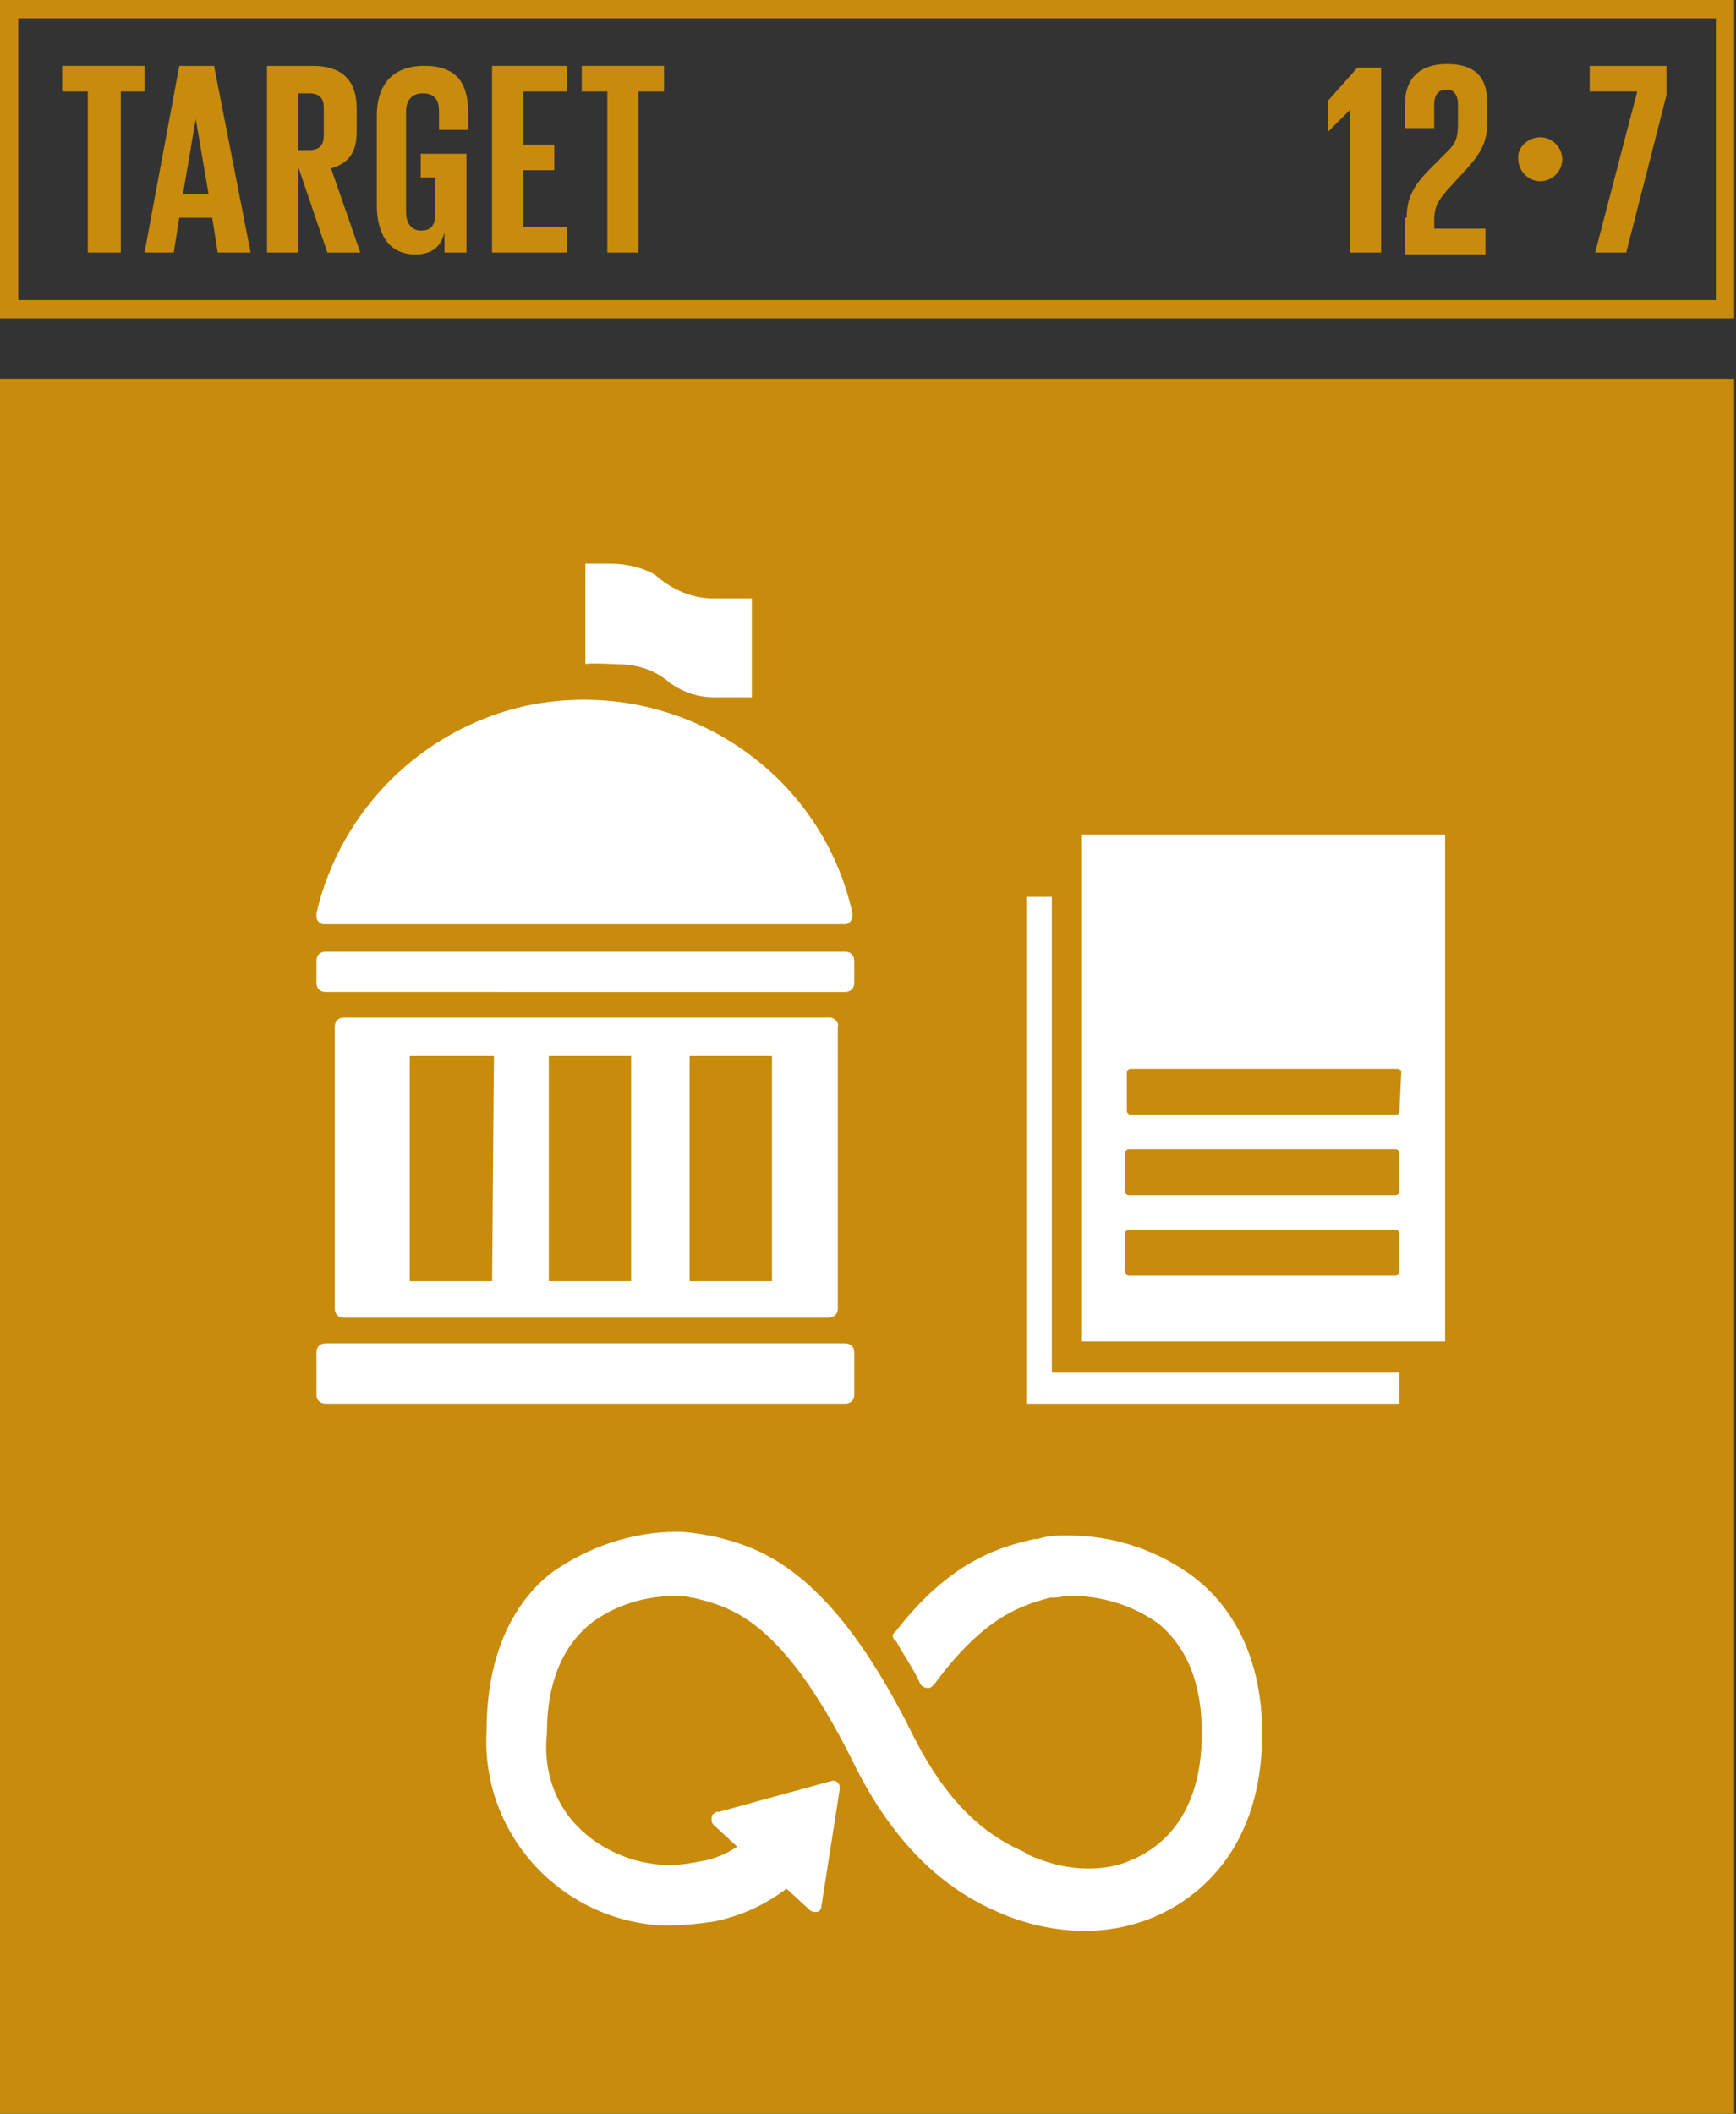 <?xml version="1.0" encoding="UTF-8"?><svg id="Capa_1" xmlns="http://www.w3.org/2000/svg" viewBox="0 0 467 568.37"><rect x="0" y="0" width="467" height="568.37" fill="#333333" stroke="none"/><defs><style>.cls-1{fill:#fff;}.cls-2{fill:#c88b0c;}</style></defs><path class="cls-2" d="M4.92,80.7H461.59V4.92H4.92V80.7Zm462.08,4.92H0V0H466.51V85.62h.49Z"/><polygon class="cls-2" points="16.73 17.72 38.88 17.72 38.88 24.6 32.48 24.6 32.48 67.91 23.62 67.91 23.62 24.6 16.73 24.6 16.73 17.72"/><path class="cls-2" d="M49.21,52.16h6.89l-3.44-20.18-3.44,20.18Zm-10.33,15.75l9.35-50.19h9.35l9.84,50.19h-8.86l-1.48-9.35h-8.86l-1.48,9.35h-7.87Z"/><path class="cls-2" d="M80.21,24.6v15.75h2.95c2.95,0,3.94-1.48,3.94-3.94v-7.38c0-2.95-1.48-3.94-3.94-3.94h-2.95v-.49Zm0,20.18v23.13h-8.37V17.72h12.3c8.37,0,11.81,4.43,11.81,11.32v6.4c0,5.41-1.97,8.37-6.89,9.84l7.87,22.64h-8.86l-7.87-23.13Z"/><path class="cls-2" d="M113.67,41.34h11.81v26.57h-5.91v-5.41c-.98,3.94-3.44,5.91-7.87,5.91-7.38,0-10.33-5.91-10.33-13.29V31c0-7.87,3.94-13.29,12.79-13.29,9.35,0,11.81,5.41,11.81,12.79v4.43h-7.87v-4.92c0-2.95-.98-4.92-4.43-4.92-2.95,0-4.43,1.97-4.43,4.92v27.07c0,2.95,1.48,4.92,3.94,4.92,2.95,0,3.94-1.48,3.94-4.92v-9.35h-3.94v-6.4h.49Z"/><polygon class="cls-2" points="132.37 17.72 152.55 17.72 152.55 24.6 140.74 24.6 140.74 38.88 149.11 38.88 149.11 45.77 140.74 45.77 140.74 61.02 152.55 61.02 152.55 67.91 132.37 67.91 132.37 17.72"/><polygon class="cls-2" points="156.49 17.72 178.63 17.72 178.63 24.6 171.74 24.6 171.74 67.91 163.38 67.91 163.38 24.6 156.49 24.6 156.49 17.72"/><g><rect class="cls-2" x="0" y="101.86" width="466.51" height="466.51"/><path class="cls-1" d="M321.34,424.19c-9.84-7.38-21.65-11.32-33.95-11.32-2.95,0-5.41,0-8.37,.98h-.98c-7.87,1.97-21.65,4.92-36.91,24.6l-.49,.49c-.49,.49-.49,.98-.49,.98q0,.49,.49,.98l.49,.49c2.46,4.43,4.92,7.87,6.4,11.32,.49,.98,1.97,1.48,2.95,.98l.49-.49,.49-.49c13.78-18.7,24.11-21.16,31-23.13h.98c1.48,0,2.95-.49,4.43-.49,8.37,0,16.73,2.46,23.62,7.38,7.87,6.4,11.81,16.24,11.81,29.53,0,22.14-10.83,31-19.68,34.45-3.44,1.48-7.38,1.97-10.83,1.97-5.91,0-11.32-1.48-16.73-3.94l-.49-.49c-7.87-3.44-19.68-10.33-30.51-32.48-22.64-45.27-41.83-49.7-54.13-52.65h-.49c-2.46-.49-5.41-.98-8.37-.98-11.81,0-23.62,3.94-33.46,10.83-8.37,6.4-17.72,19.19-17.72,42.81-1.48,27.07,19.19,50.19,46.26,52.16h3.44c3.94,0,7.87-.49,11.32-.98,7.38-1.48,13.78-4.43,19.68-8.86l6.4,5.91c.98,.49,1.97,.49,2.46,0s.49-.98,.49-.98l4.92-31.49v-.49c0-.49,0-.98-.49-1.48s-.98-.49-1.48-.49l-30.51,8.37h-.49c-.49,0-.49,.49-.98,.49-.49,.49-.49,.98-.49,1.48s0,.98,.49,1.48l6.4,5.91c-2.95,1.97-6.4,3.44-9.84,3.94-2.46,.49-5.41,.98-8.37,.98-9.84,0-19.68-4.43-26.08-11.81-5.41-6.4-7.87-14.76-6.89-23.62,0-13.29,3.94-23.13,11.81-29.53,6.4-4.92,14.76-7.38,22.64-7.38,1.48,0,2.95,0,4.43,.49h.49c9.84,2.46,23.62,5.41,42.81,43.8,9.84,20.18,22.64,33.46,38.38,40.35,7.38,3.44,15.75,5.41,24.11,5.41,5.91,0,11.32-.98,16.73-2.95,9.35-3.44,31-15.25,31-50.19,0-22.64-9.84-35.43-18.21-41.83"/><path class="cls-1" d="M227.35,255.89H87.59c-1.48,0-2.46,.98-2.46,2.46v5.91c0,1.48,.98,2.46,2.46,2.46H227.35c1.48,0,2.46-.98,2.46-2.46v-5.91c0-1.48-.98-2.46-2.46-2.46"/><path class="cls-1" d="M227.35,361.2H87.59c-1.48,0-2.46,.98-2.46,2.46v11.32c0,1.48,.98,2.46,2.46,2.46H227.35c1.48,0,2.46-.98,2.46-2.46v-11.32c0-1.48-.98-2.46-2.46-2.46"/><path class="cls-1" d="M229.32,245.56c-8.86-39.86-48.72-64.46-88.58-55.61-27.56,6.4-49.21,28.05-55.61,55.61v.98c0,.98,.98,1.97,1.97,1.97H227.35c.98,0,1.97-.98,1.97-2.46v-.49Z"/><path class="cls-1" d="M207.66,344.47h-22.14v-60.53h22.14v60.53Zm-37.89,0h-22.14v-60.53h22.14v60.53Zm-37.4,0h-22.14v-60.53h22.64l-.49,60.53Zm91.04-70.86H92.51c-1.48,0-2.46,.98-2.46,2.46v75.78c0,1.48,.98,2.46,2.46,2.46H222.92c1.48,0,2.46-.98,2.46-2.46v-75.78c.49-.98-.98-2.46-1.97-2.46"/><path class="cls-1" d="M157.47,178.63v-27.07h6.89c3.94,0,8.37,.98,11.81,2.95,4.43,3.94,9.84,6.4,15.75,6.4h10.33v26.57h-10.33c-4.43,0-8.37-1.48-11.81-3.94-3.94-3.44-8.86-4.92-13.78-4.92-9.35-.49-8.86,0-8.86,0"/><polygon class="cls-1" points="282.96 241.13 276.07 241.13 276.07 377.44 376.45 377.44 376.45 369.07 282.96 369.07 282.96 241.13"/><path class="cls-1" d="M376.45,298.7s0,.49,0,0c0,.98-.49,.98-.98,.98h-71.35c-.49,0-.98-.49-.98-.98v-10.33c0-.49,.49-.98,.98-.98h71.85c.49,0,.98,.49,.98,.49v.49l-.49,10.33Zm0,21.65h0c0,.49-.49,.98-.98,.98h-71.85c-.49,0-.98-.49-.98-.98v-10.33c0-.49,.49-.98,.98-.98h71.85c.49,0,.98,.49,.98,.98v10.33Zm0,21.65h0c0,.49-.49,.98-.98,.98h-71.85c-.49,0-.98-.49-.98-.98v-10.33c0-.49,.49-.98,.98-.98h71.85c.49,0,.98,.49,.98,.98v10.33Zm-85.62,18.7h97.93V224.4h-97.93v136.31Z"/></g><polygon class="cls-2" points="371.53 17.72 371.53 67.91 363.17 67.91 363.17 29.53 357.26 35.43 357.26 27.07 365.14 18.21 371.53 18.21 371.53 17.72"/><path class="cls-2" d="M378.42,58.56c0-4.92,1.48-8.37,6.4-13.29l4.92-4.92c2.46-2.46,2.46-4.43,2.46-8.37v-3.94c0-2.95-1.48-3.94-2.95-3.94-1.97,0-3.44,.98-3.44,3.94v6.4h-7.87v-6.4c0-6.89,3.94-10.83,11.32-10.83s10.83,3.44,10.83,10.33v4.92c0,4.92-.98,7.87-5.41,12.79l-5.41,5.91c-1.97,2.46-3.44,3.94-3.44,7.87v2.46h13.78v6.89h-21.65v-9.84h.49Z"/><path class="cls-2" d="M414.35,36.91c3.44,0,5.91,2.95,5.91,5.91,0,3.44-2.95,5.91-5.91,5.91-3.44,0-5.91-2.95-5.91-5.91-.49-2.95,2.46-5.91,5.91-5.91"/><polygon class="cls-2" points="427.14 17.72 448.3 17.72 448.3 25.59 437.47 67.91 429.11 67.91 440.43 24.6 427.63 24.6 427.63 17.72 427.14 17.72"/></svg>